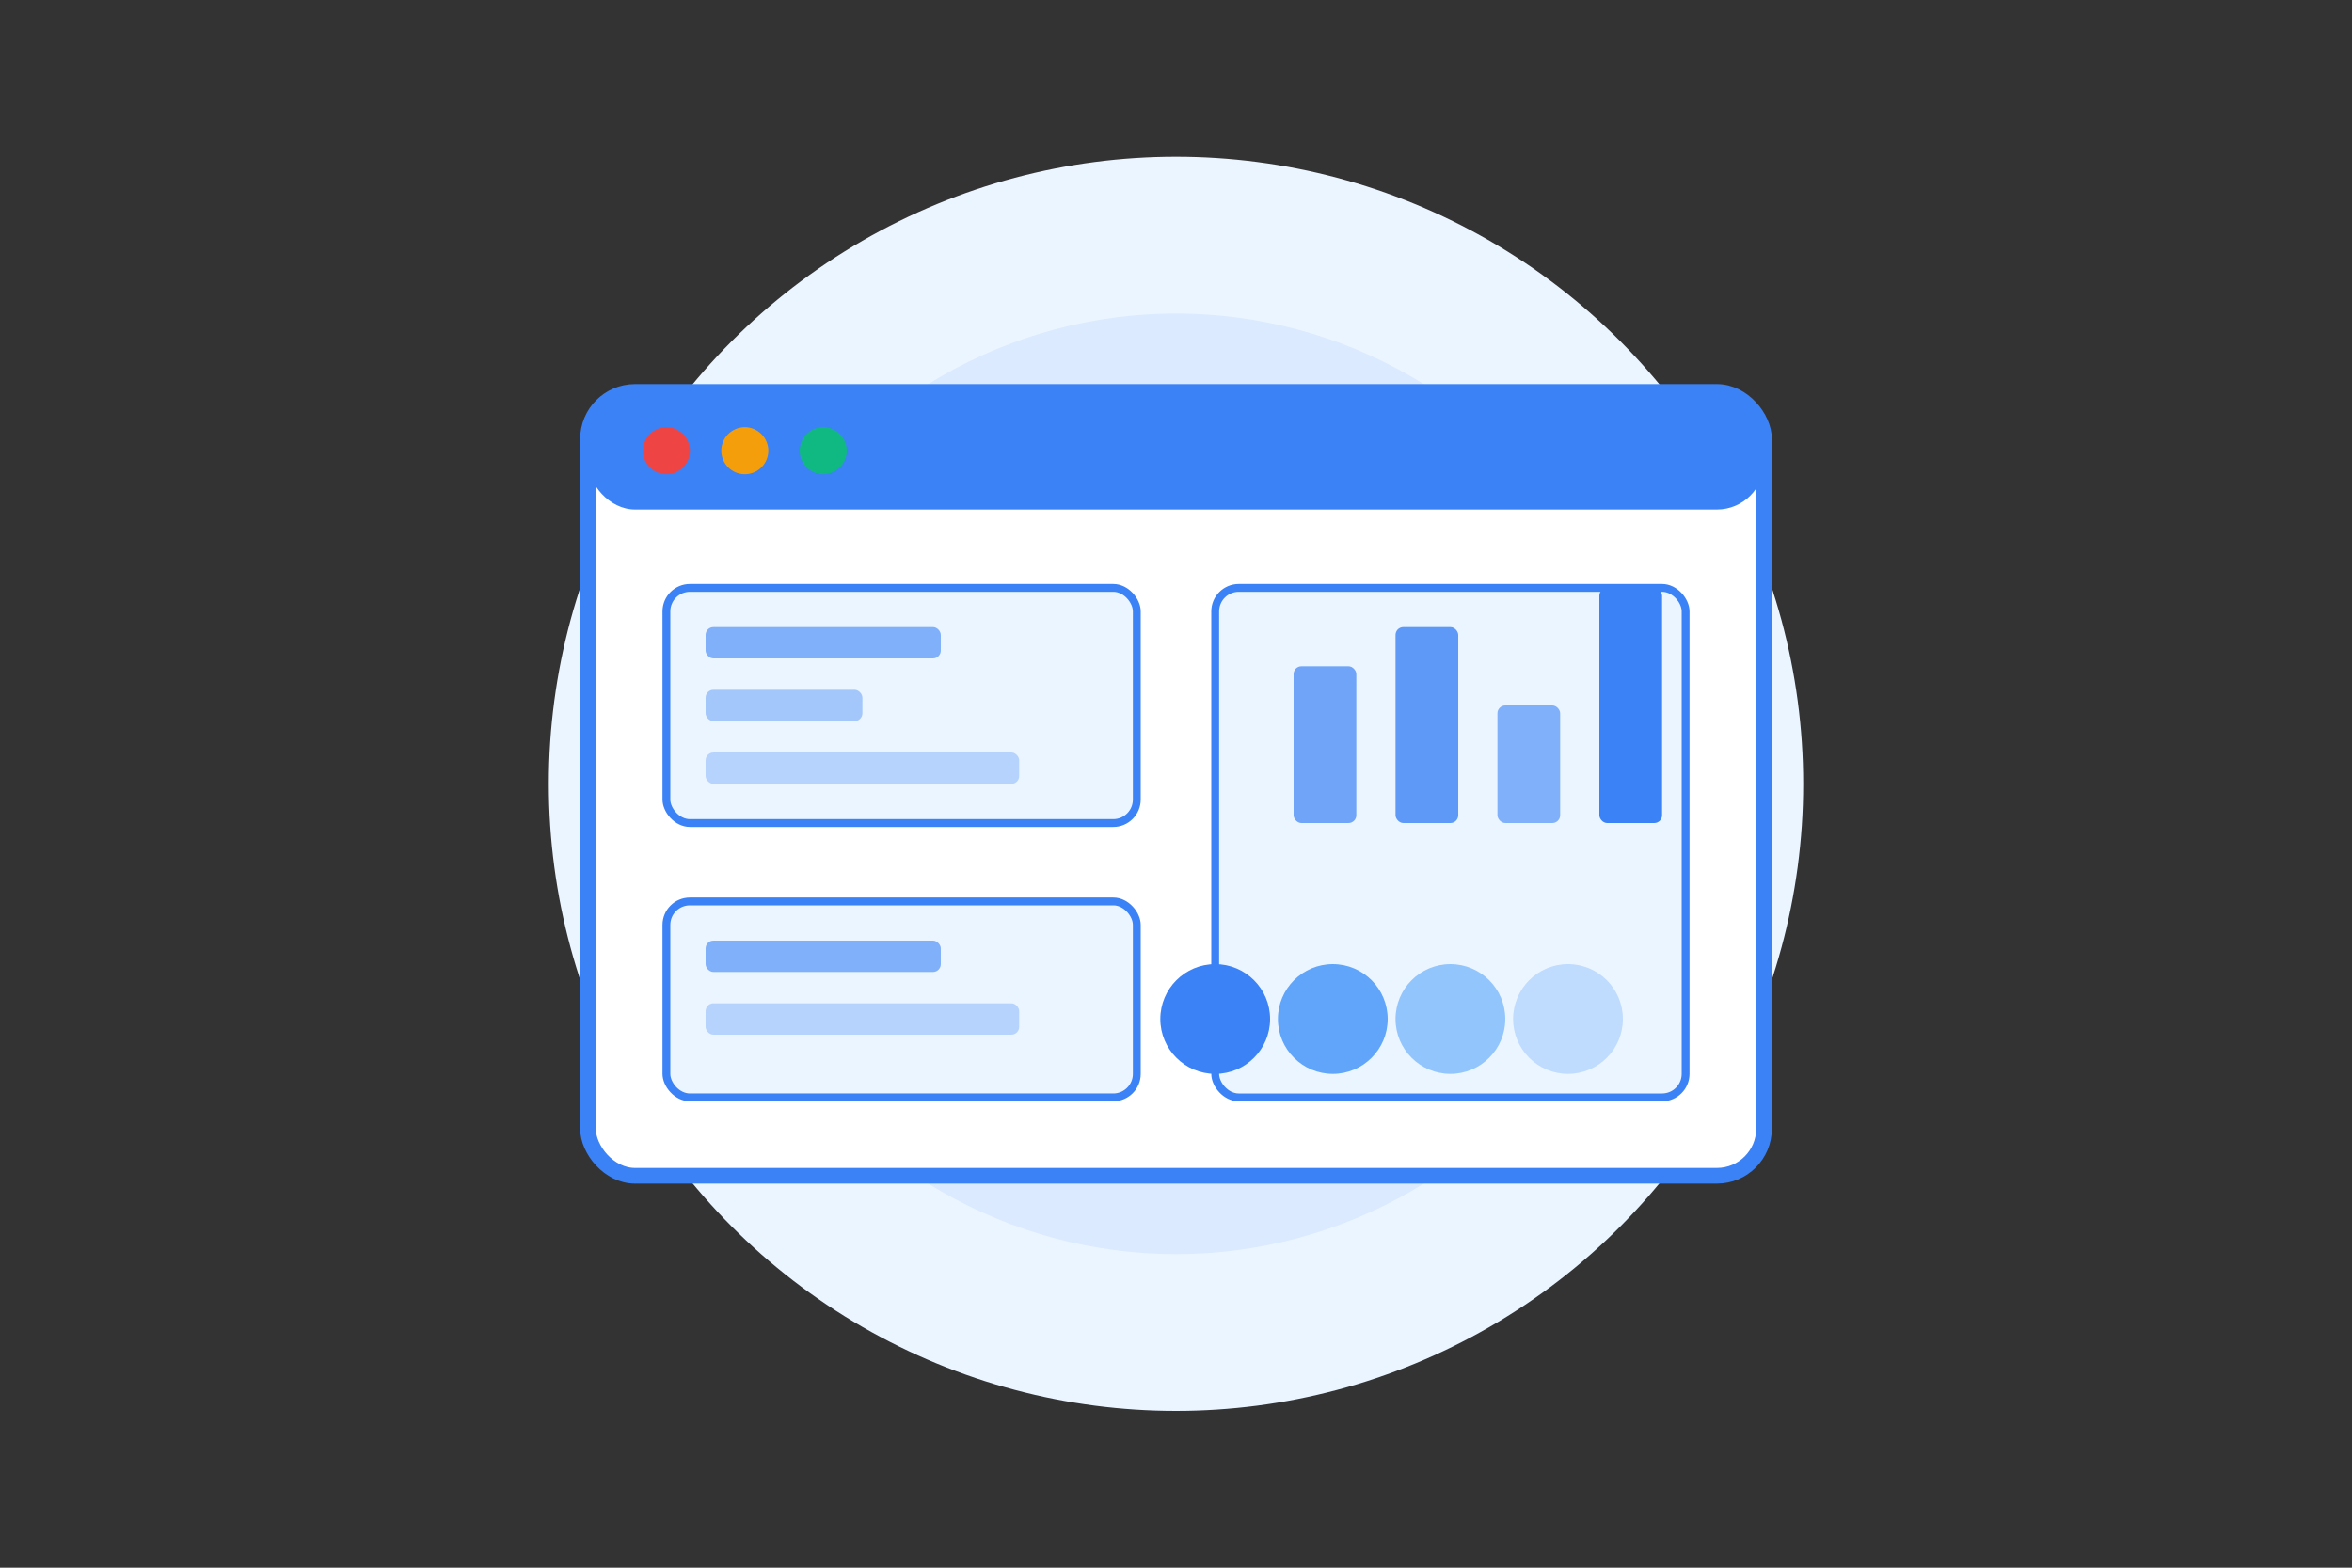 <?xml version="1.0" encoding="UTF-8"?>
<svg width="300" height="200" viewBox="0 0 300 200" fill="none" xmlns="http://www.w3.org/2000/svg">
  <rect x="0" y="0" width="300" height="200" fill="#333333" stroke="none"/>
  <!-- Background elements -->
  <circle cx="150" cy="100" r="80" fill="#EBF5FF" />
  <circle cx="150" cy="100" r="60" fill="#DBEAFE" />
  
  <!-- Dashboard frame -->
  <rect x="75" y="50" width="150" height="100" rx="6" fill="white" stroke="#3B82F6" stroke-width="2"/>
  <rect x="75" y="50" width="150" height="15" rx="6" fill="#3B82F6"/>
  <circle cx="85" cy="57.5" r="3" fill="#EF4444"/>
  <circle cx="95" cy="57.5" r="3" fill="#F59E0B"/>
  <circle cx="105" cy="57.5" r="3" fill="#10B981"/>
  
  <!-- Dashboard content -->
  <rect x="85" y="75" width="60" height="30" rx="3" fill="#EBF5FF" stroke="#3B82F6" stroke-width="1"/>
  <rect x="155" y="75" width="60" height="65" rx="3" fill="#EBF5FF" stroke="#3B82F6" stroke-width="1"/>
  <rect x="85" y="115" width="60" height="25" rx="3" fill="#EBF5FF" stroke="#3B82F6" stroke-width="1"/>
  
  <!-- Chart elements -->
  <rect x="165" y="85" width="8" height="20" rx="1" fill="#3B82F6" opacity="0.7"/>
  <rect x="178" y="80" width="8" height="25" rx="1" fill="#3B82F6" opacity="0.8"/>
  <rect x="191" y="90" width="8" height="15" rx="1" fill="#3B82F6" opacity="0.6"/>
  <rect x="204" y="75" width="8" height="30" rx="1" fill="#3B82F6"/>
  
  <!-- Data elements -->
  <rect x="90" y="80" width="30" height="4" rx="1" fill="#3B82F6" opacity="0.6"/>
  <rect x="90" y="88" width="20" height="4" rx="1" fill="#3B82F6" opacity="0.4"/>
  <rect x="90" y="96" width="40" height="4" rx="1" fill="#3B82F6" opacity="0.3"/>
  
  <rect x="90" y="120" width="30" height="4" rx="1" fill="#3B82F6" opacity="0.6"/>
  <rect x="90" y="128" width="40" height="4" rx="1" fill="#3B82F6" opacity="0.3"/>
  
  <!-- People icons -->
  <circle cx="200" cy="130" r="7" fill="#BFDBFE"/>
  <circle cx="185" cy="130" r="7" fill="#93C5FD"/>
  <circle cx="170" cy="130" r="7" fill="#60A5FA"/>
  <circle cx="155" cy="130" r="7" fill="#3B82F6"/>
</svg>
